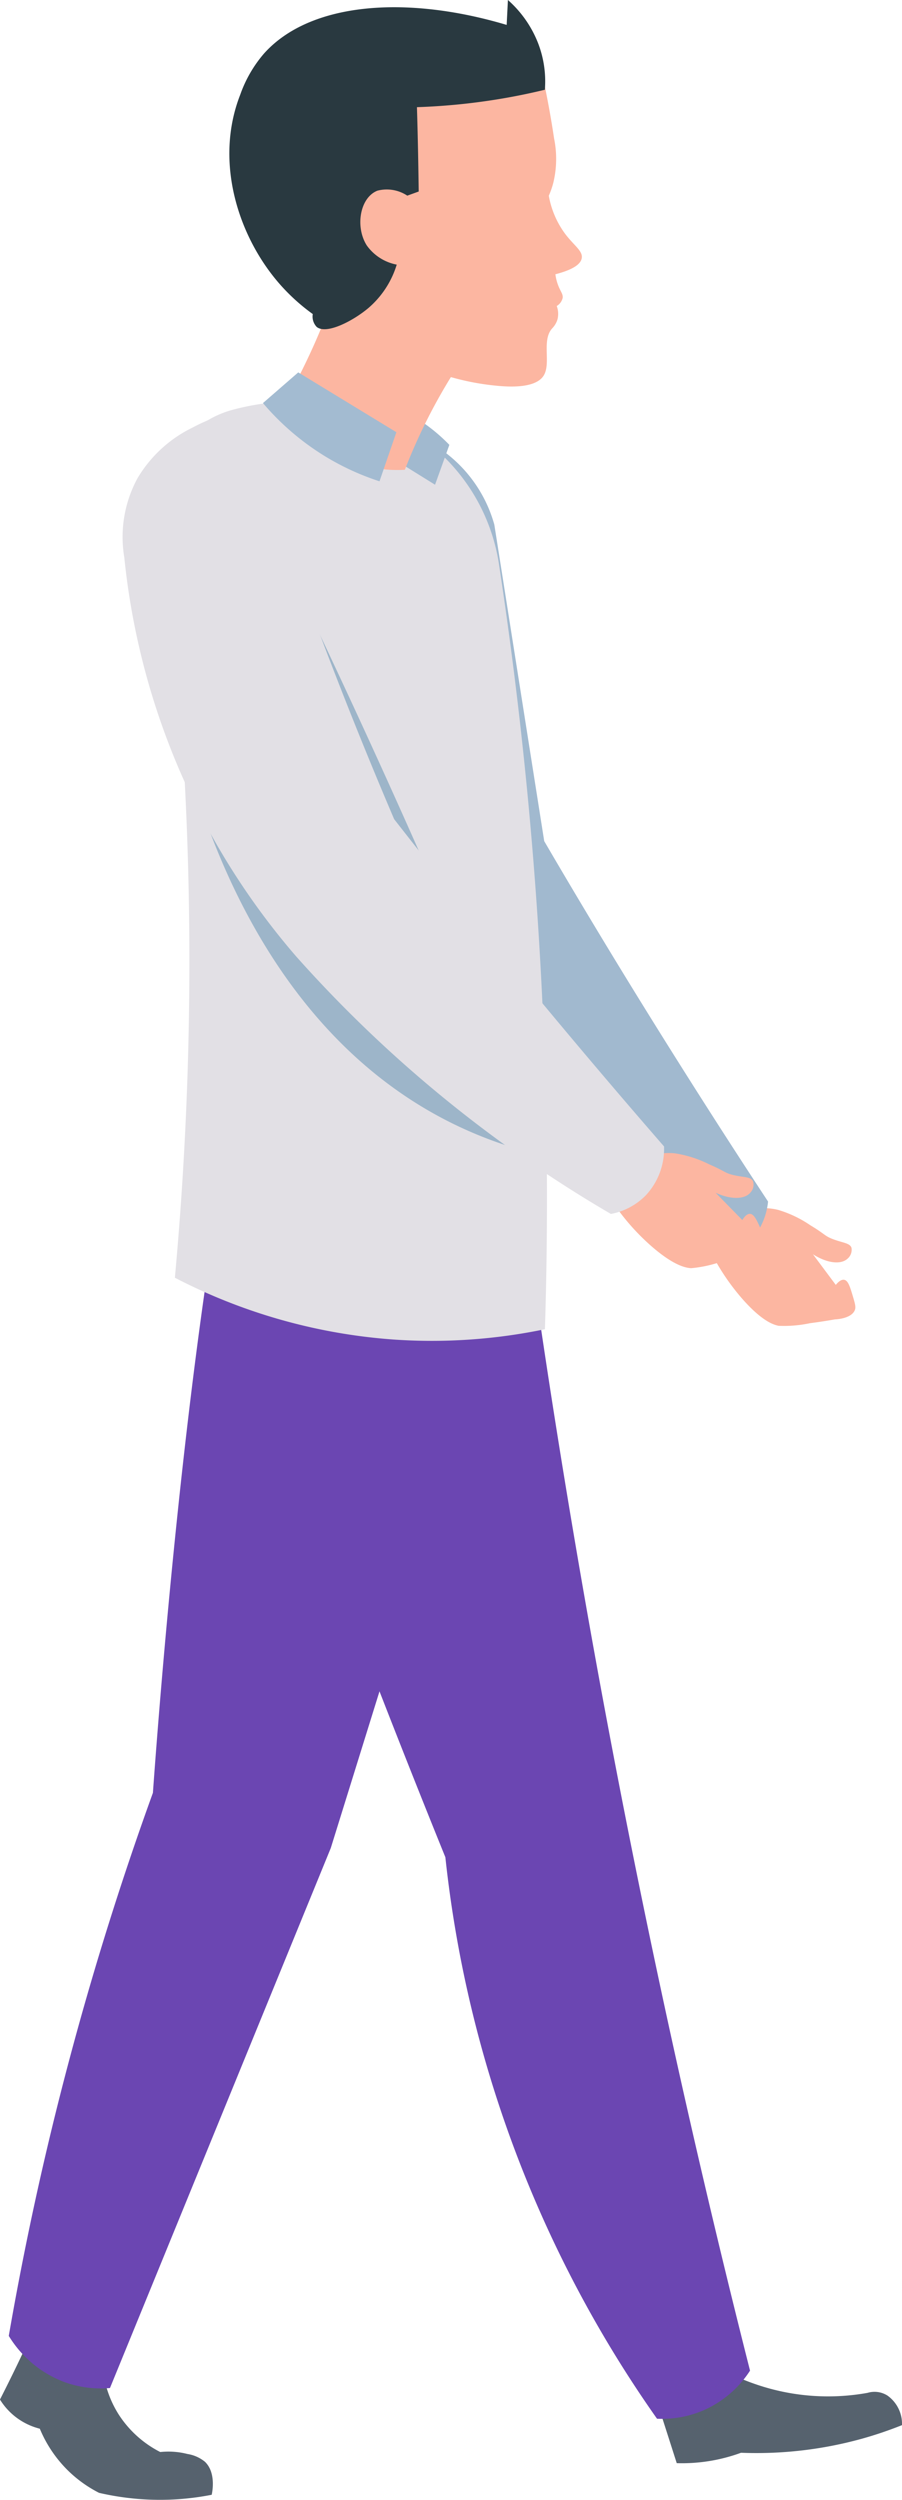<svg id="Group_992" data-name="Group 992" xmlns="http://www.w3.org/2000/svg" width="109.032" height="302.045" viewBox="0 0 109.032 302.045">
  <path id="Path_2054" data-name="Path 2054" d="M-678.88-45.788a7.411,7.411,0,0,1,3.32.042,13.933,13.933,0,0,1,3.9,1.86c1.8,1.08,1.7,1.285,2.74,1.68,1.182.451,2.033.458,2.236,1.04a1.406,1.406,0,0,1-.5,1.338c-.816.731-2.482.52-4.158-.551l2.76,3.7c.533-.664.9-.638,1-.62.491.078.72.844,1.062,1.991.255.86.384,1.289.249,1.647-.4,1.08-2.331,1.147-2.413,1.147-.72.127-1.756.3-3.011.46a15,15,0,0,1-3.807.316c-.578-.122-2-.518-4.487-3.378a27.405,27.405,0,0,1-4.2-6.576Z" transform="translate(769.611 191.928)" fill="#fcb6a1"/>
  <path id="Path_2055" data-name="Path 2055" d="M-690.859-86.364a15.31,15.31,0,0,0-6.3-1.978,15.935,15.935,0,0,0-5.611,4.876,16.628,16.628,0,0,0-2.871,9.276,87.313,87.313,0,0,0,3.862,28.7,87.242,87.242,0,0,0,10.276,21.834,156.55,156.55,0,0,0,11.02,14.452,156.788,156.788,0,0,0,22.541,21.49,7.945,7.945,0,0,0,4.46-1.642,8.226,8.226,0,0,0,3-5.582q-5.36-8.144-10.723-16.656Q-669.8-25.23-677.539-38.484l-6.031-38.242A16.466,16.466,0,0,0-690.859-86.364Z" transform="translate(743.324 140.115)" fill="#a1b9cf"/>
  <path id="Path_2056" data-name="Path 2056" d="M-709.831,17.791v3.4a12.7,12.7,0,0,0,1.527,3.522,12.972,12.972,0,0,0,5.049,4.578,9.29,9.29,0,0,1,3.287.236,4.434,4.434,0,0,1,2.113.938c1.362,1.3.9,3.638.82,3.991a32.263,32.263,0,0,1-5.047.587,32.585,32.585,0,0,1-8.569-.82,15.238,15.238,0,0,1-3.64-2.582,15.342,15.342,0,0,1-3.522-5.167A7.973,7.973,0,0,1-720.4,25.3a7.95,7.95,0,0,1-2.229-2.349q.763-1.5,1.524-3.051,1.107-2.26,2.114-4.46Z" transform="translate(722.625 266.975)" fill="#56626e"/>
  <path id="Path_2057" data-name="Path 2057" d="M-679.739,17.114a28.982,28.982,0,0,0,5.018,2.14,26.84,26.84,0,0,0,12.947.844,2.917,2.917,0,0,1,2.4.333A4.2,4.2,0,0,1-657.62,24a47.072,47.072,0,0,1-4.86,1.647,47.771,47.771,0,0,1-14.6,1.693,20.805,20.805,0,0,1-3.869,1.007,20.963,20.963,0,0,1-3.9.249q-.877-2.74-1.756-5.48Z" transform="translate(766.652 269.016)" fill="#56626e"/>
  <path id="Path_2058" data-name="Path 2058" d="M-684.8-48.507a7.454,7.454,0,0,1,3.3-.4,13.926,13.926,0,0,1,4.116,1.324c1.933.829,1.858,1.047,2.94,1.3,1.233.289,2.076.182,2.356.733a1.4,1.4,0,0,1-.318,1.391c-.711.836-2.389.849-4.2.009q1.617,1.653,3.231,3.3c.44-.731.811-.753.911-.751.5.013.827.742,1.318,1.833.371.818.556,1.227.469,1.6-.256,1.122-2.16,1.445-2.24,1.458-.7.22-1.7.527-2.92.858a15.042,15.042,0,0,1-3.731.82c-.589-.042-2.056-.244-4.9-2.749a27.428,27.428,0,0,1-5.045-5.954Z" transform="translate(763.106 188.262)" fill="#fcb6a1"/>
  <path id="Path_2059" data-name="Path 2059" d="M-699.493-51.622A19.691,19.691,0,0,0-708.02-43.8c-4.22,7.645-1.193,16.619.693,21.968,9.752,27.655,20.068,53.282,23.292,61.234a144.32,144.32,0,0,0,8.9,36.7,144.364,144.364,0,0,0,16.683,31.141,12.674,12.674,0,0,0,5.56-.989,12.842,12.842,0,0,0,5.685-4.82c-7.282-28.735-13.961-59.269-19.663-91.515q-3.9-22.074-6.887-43.262Q-686.628-42.48-699.493-51.622Z" transform="translate(737.87 184.999)" fill="#6b46b2"/>
  <path id="Path_2060" data-name="Path 2060" d="M-677.057-53.3a19.673,19.673,0,0,0-11.2,2.922c-7.285,4.767-8.814,14.054-9.667,19.739-4.014,26.73-6.278,57.018-6.8,64.318-3.509,9.687-6.925,20.332-10.009,31.881-3.2,11.965-5.6,23.27-7.414,33.735a13.4,13.4,0,0,0,6.672,5.56,12.927,12.927,0,0,0,5.56.74q13.347-32.621,26.692-65.245,10.177-32.728,20.356-65.456Q-669.961-39.2-677.057-53.3Z" transform="translate(723.208 182.939)" fill="#6b46b2"/>
  <path id="Path_2061" data-name="Path 2061" d="M-691.936-89.355a22.982,22.982,0,0,1,19.023,19.463,510.028,510.028,0,0,1,5.765,76.51q0,7.96-.247,15.681a67.121,67.121,0,0,1-18.287,1.247,67.889,67.889,0,0,1-26.443-7.469,418.815,418.815,0,0,0,1.607-49.338,418.434,418.434,0,0,0-3.3-42.529,11.844,11.844,0,0,1,8.545-12.965l.131-.036a30.336,30.336,0,0,1,12.976-.6Z" transform="translate(733.264 138.304)" fill="#e2e0e5"/>
  <path id="Path_2062" data-name="Path 2062" d="M-693.933-79.576q.866-2.41,1.731-4.818a21.175,21.175,0,0,0-3.585-2.967,21.284,21.284,0,0,0-5.56-2.593q-.864,2.347-1.729,4.7Z" transform="translate(746.52 138.145)" fill="#a1b9cf"/>
  <path id="Path_2063" data-name="Path 2063" d="M-683.816-88.611a68.684,68.684,0,0,0-4.262,6.487,68.481,68.481,0,0,0-4.576,9.543,15.187,15.187,0,0,1-5.874-.807,16.231,16.231,0,0,1-8.58-7.394c1.14-2.022,2.291-4.269,3.4-6.734a83.016,83.016,0,0,0,3.151-8.156,10.25,10.25,0,0,1,5-1.482C-690.883-97.258-686.34-93.869-683.816-88.611Z" transform="translate(741.592 129.342)" fill="#fcb6a1"/>
  <path id="Path_2064" data-name="Path 2064" d="M-675.307-105.451a25.479,25.479,0,0,0-12.118-3.714c-2.262-.093-12.865-.227-17.856,6.827-5.865,8.289.738,19.023,2.127,21.283a30.67,30.67,0,0,0,22.294,13.027c1.082.1,4.6.429,5.658-1.2.951-1.473-.265-4.274,1.038-5.722a2.684,2.684,0,0,0,.638-1.056,2.7,2.7,0,0,0-.08-1.656,1.543,1.543,0,0,0,.718-.98c.056-.429-.207-.707-.48-1.356a5.776,5.776,0,0,1-.4-1.5c2.487-.64,3.1-1.384,3.189-1.958.135-.887-.969-1.516-2.073-3.011a10.973,10.973,0,0,1-1.913-4.518,10.556,10.556,0,0,0,.531-1.507,12.316,12.316,0,0,0,.107-5.42Q-674.467-101.553-675.307-105.451Z" transform="translate(740.903 114.636)" fill="#fcb6a1"/>
  <path id="Path_2065" data-name="Path 2065" d="M-676.474-111.639a13.506,13.506,0,0,1,3.667,5.269,12.8,12.8,0,0,1,.8,5.574c-1.6.387-3.3.747-5.1,1.053a76.623,76.623,0,0,1-10.363,1.053q.1,3.367.16,6.778.03,1.713.053,3.413c-.46.167-.922.333-1.382.5a4.491,4.491,0,0,0-3.613-.6c-2.136.847-2.7,4.4-1.276,6.625a5.786,5.786,0,0,0,3.614,2.309,11.215,11.215,0,0,1-3.4,5.222c-1.822,1.547-5.074,3.262-6.271,2.309a1.812,1.812,0,0,1-.478-1.558,23.89,23.89,0,0,1-3.987-3.613c-5-5.7-7.956-14.781-4.782-22.89a15.455,15.455,0,0,1,2.869-4.969c5.509-6.169,17.1-7.116,29.337-3.465Z" transform="translate(737.87 111.639)" fill="#293940"/>
  <path id="Path_2066" data-name="Path 2066" d="M-694.234-78.232q1.02-2.967,2.04-5.931l-11.863-7.229-4.265,3.707a31.178,31.178,0,0,0,7.6,6.487A31.053,31.053,0,0,0-694.234-78.232Z" transform="translate(740.108 136.386)" fill="#a3bbd1"/>
  <path id="Path_2067" data-name="Path 2067" d="M-667.969-4.575a50.28,50.28,0,0,1-11.369-3.954C-704.856-21.033-711.7-51.759-713.2-59.44q4.693-12.727,9.392-25.454,5.73,11.614,11.367,23.725Q-678.973-32.214-667.969-4.575Z" transform="translate(734.15 144.33)" fill="#9db5c9"/>
  <path id="Path_2068" data-name="Path 2068" d="M-701.546-89.315a19.217,19.217,0,0,0-5.931,2.038,15.741,15.741,0,0,0-6.671,6.118,14.87,14.87,0,0,0-1.607,9.576,87.381,87.381,0,0,0,7.66,27.928A87.294,87.294,0,0,0-695-23.39a156.931,156.931,0,0,0,12.852,12.852A156.946,156.946,0,0,0-656.937,7.749a7.966,7.966,0,0,0,4.2-2.225A8.226,8.226,0,0,0-650.51-.407q-6.4-7.357-12.852-15.076-10.327-12.364-19.772-24.466c-3.7-8.665-7.347-17.812-10.874-27.432Q-698.131-78.628-701.546-89.315Z" transform="translate(730.778 138.926)" fill="#e2e0e5"/>
</svg>
